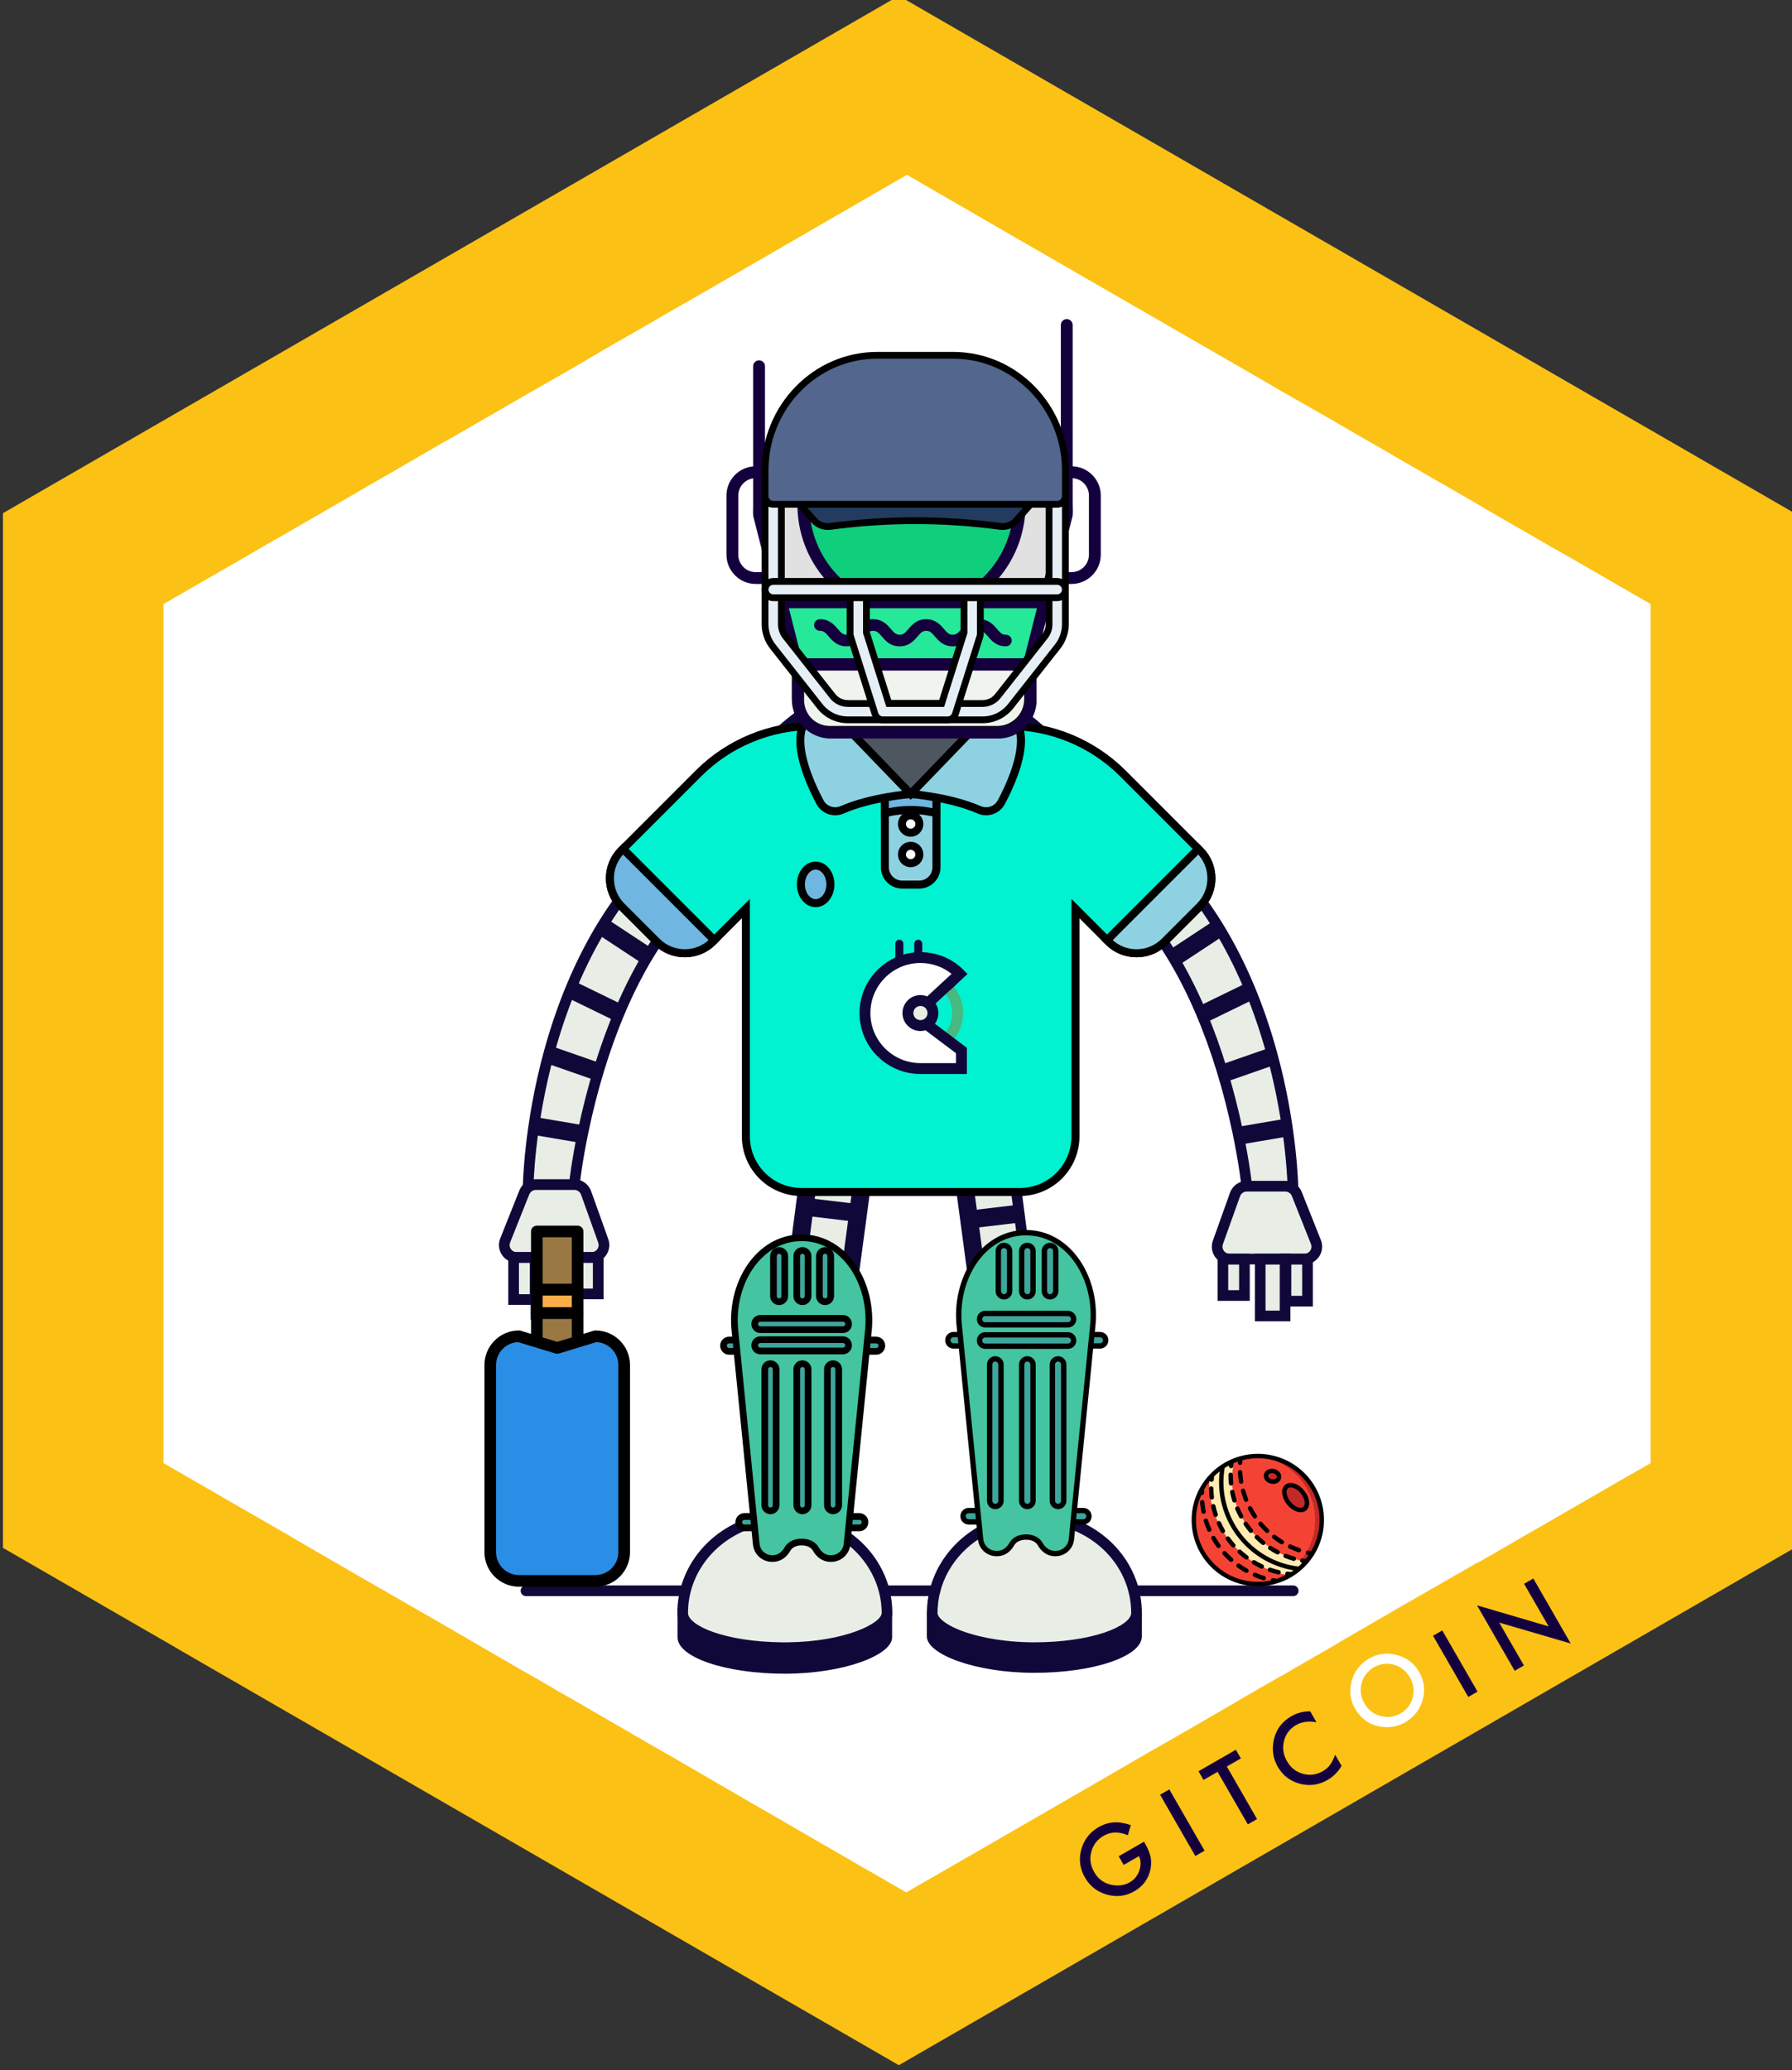 <svg enable-background="new 0 0 110.875 128.042" viewBox="0 0 110.875 128.042" xmlns="http://www.w3.org/2000/svg" xmlns:xlink="http://www.w3.org/1999/xlink"><rect x="0" y="0" width="110.875" height="128.042" fill="#333333" stroke="none"/><mask id="a" fill="#fff"><path d="m.075.128h512.08v167.178h-512.08z" fill="#fff" fill-rule="evenodd" height="100%" width="100%"/></mask><path d="m111.033 31.742v64l-55.42 32-44.35-25.6-.2-.12-10.88-6.28v-64l55.43-32z" fill="#fbc115"/><path d="m102.121 37.362v53.14l-.01.01-1.09.62-.33.19-.13.07-.88.51-3.14 1.81-.2.12-1.93 1.11-.16.09-1.48.86-.47.27-.14.08-.47.27-.24.13-.03.01-.1.04-.11.07-3.03 1.74-.82.47-1.05.6-.04.03-1.23.71-.45.26-.02.02h-.01l-1.54.89-.87.52-1.26.72-.05.03-.07.04-.08.05-.41.24-.03.01-.05.03-.05.02-.06.04v.01l-.78.45-.18.09-.02.02-.04.02-1.01.58-.14.08-.15.09-.05.03-.32.18-.24.14h-.01l-.07.04-.64.38-.2.12-.33.19-.25.14c0 .01-.01.01-.01.01l-.47.27-.42.24-.04.03-.57.33-2.33 1.34-.63.36-.06.03-3.5 2.03-.02.01-.01.01-.4.23-.35.2-.5.29-.14.08-1.25.72-.98.57-.39.22-.01.01-.43.25-.4.23-2.36 1.36-.36.21-.04.02-.18.1-.5.29-1.87 1.08-.56.32h-.01l-.32.19-.48.28-.14-.08-1.28-.74-.85-.49-.03-.01-.91-.53-.17-.1-.05-.03-.61-.35-.17-.1-3.36-1.94-.04-.03-2.07-1.19-4.75-2.76-.61-.35-.69-.39-.93-.54-.22-.12-.09-.06-.03-.02-2.23-1.29-1.22-.71-.37-.21-.39-.22-.23-.13-.26-.15-.24-.15-.09-.05-.35-.2-.08-.05-.08-.04-.04-.03-1.3-.74-.05-.03-.15-.08-.37-.22-1.71-.99-2.51-1.46-2.09-1.2-.82-.47-.09-.05-.5-.29-.01-.01-.21-.12h-.01l-1.04-.6c-.01-.01-.01-.01-.02-.01l-1.86-1.08-1.02-.59-1.33-.77-.72-.43-.04-.02-.02-.01-.29-.17s-.01 0-.02-.01l-.26-.15-.02-.01-3.3-1.9-3.41-1.97-.09-.05-.08-.04-.03-.02v-53.14l5.66-3.26.77-.46h.01l.25-.14.58-.33 1.75-1.01 2.27-1.31.82-.48.15-.09 2.07-1.19.98-.57 1.01-.59.42-.24.45-.26.25-.14h.01l.57-.33 3.23-1.86 1.58-.92.17-.09 1.66-.95.78-.45.38-.22.44-.26 1.1-.65.52-.3 2.28-1.3.69-.41 1.4-.8h.01l.05-.03 5.72-3.3.19-.11.27-.16 6.07-3.51 1.44-.83 1.06.62 6.49 3.75 2.6 1.5 3.95 2.28 1.34.77 6.64 3.83 1.04.61 2.3 1.31.87.5 1.52.88 1.37.79.8.46.09.06 1.81 1.04 3.78 2.18.04.03v.01l.26.14.26.16.4.23.92.53.54.31.02.01 1.92 1.11.78.44.44.25 1.94 1.12z" fill="#fff"/><g fill="#15003e"><path d="m69.217 114.817 1.565-.899.071.123c.165.285.275.559.336.814.05.241.049.495-.005.762-.124.598-.457 1.052-1 1.365-.53.305-1.094.375-1.692.21-.6-.167-1.054-.52-1.363-1.059-.316-.55-.393-1.126-.229-1.73s.52-1.066 1.072-1.385c.296-.17.607-.269.933-.296.314-.021.669.036 1.062.17l-.184.626c-.549-.235-1.047-.225-1.492.032-.402.231-.658.562-.77.996-.115.427-.055.846.181 1.255.242.423.593.683 1.053.781.43.09.809.04 1.142-.15.28-.161.477-.4.593-.719.113-.32.108-.619-.018-.902l-.946.544z"/><path d="m72.809 110.484h.659v4.372h-.659z" transform="matrix(.867 -.499 .499 .867 -46.48 51.553)"/><path d="m75.906 109.266 1.87 3.252-.57.328-1.871-3.25-.871.501-.31-.537 2.311-1.33.309.537z"/><path d="m81.064 105.852.389.677c-.49-.087-.912-.028-1.265.175-.389.225-.638.554-.743.985-.108.433-.046.851.186 1.253.228.398.557.656.981.775.426.118.832.066 1.224-.158.199-.116.353-.247.455-.394.06-.078.116-.168.168-.273.052-.104.102-.223.15-.355l.397.691c-.22.375-.512.665-.871.873-.541.311-1.111.387-1.711.231-.602-.162-1.057-.512-1.367-1.05-.277-.482-.363-1.005-.263-1.566.124-.69.501-1.213 1.124-1.571.34-.196.722-.294 1.146-.292"/></g><path d="m83.836 105.682c-.307-.533-.374-1.104-.204-1.71.17-.607.527-1.068 1.073-1.384.54-.31 1.114-.383 1.722-.22.611.164 1.071.516 1.383 1.057.312.544.386 1.119.214 1.723-.172.606-.534 1.068-1.087 1.386-.489.283-1.026.364-1.61.251-.645-.127-1.141-.495-1.49-1.103m.579-.325c.241.418.58.682 1.017.789.435.108.836.058 1.203-.153.397-.229.653-.559.769-.99.112-.436.056-.853-.176-1.251-.232-.404-.561-.665-.988-.782-.427-.121-.839-.067-1.234.161-.395.228-.647.556-.761.986-.115.429-.059.842.17 1.24" fill="#fff"/><path d="m89.791 100.707h.66v4.371h-.66z" fill="#15003e" transform="matrix(.866 -.499 .499 .866 -39.347 58.772)"/><path d="m93.717 103.345-2.329-4.047 4.428 1.301-1.516-2.634.57-.328 2.314 4.021-4.424-1.294 1.527 2.652z" fill="#15003e"/><path d="m96.992 34.396-.53-.3-.72-.42-.77-.45-.11-.06-.49-.28-.51-.29-.9-.52-7.25-4.18-1.71-.98-.72-.42-.45-.26-.49-.29-.05-.02-.42-.25-.41-.24-5.33-3.07-19.5-11.24-.53-.31-.47.27-17.11 9.88-5.02 2.9-1.3.75-.53.31-.1.05c-.01 0-.01 0-.01 0l-.25.15-.42.25-.3.17-.27.16-.18.1-1.5.87h-.01l-1.78 1.02-.01.01-.58.34-.76.43-.01.01-.03.02-3.25 1.87h-.01l-2.38 1.37-1 .58-2.98 1.72-4.23 2.44-1.54.89v53.12l.07.04 1.72 1 .75.43.15.08 4.32 2.5.69.39.53.31 1.88 1.09 1.59.92.46.26 1.3.75 3.38 1.95 5.38 3.1.69.4.07.04.15.08.11.07.18.1.04.02 1.91 1.11.88.5 1.33.78.89.51.18.1.31.18.19.11.48.28 3.57 2.05.09.05.44.26.62.36.72.42h.01l.53.3 1.51.87 3.17 1.84 4.48 2.58 1.03.6.23.13.02-.01.19-.11.14-.08.03-.02.31-.18 1.81-1.03.09-.05.69-.4.5-.29.24-.14 3.85-2.22 2.45-1.41.74-.43.66-.38.67-.39.44-.26 2.33-1.34.39-.22h.01l.23-.14.21-.12.63-.36.8-.46 1.26-.73.46-.27h.01l.46-.27.01-.01.25-.14.53-.31.37-.21.35-.21.55-.31.21-.13.32-.18.43-.24.02-.01.05-.03.13-.08.24-.13 3.78-2.18.38-.22 1.11-.65 2.97-1.71 1.56-.9 3.05-1.76 1.89-1.09 3.59-2.07h.01l.06-.04 2.65-1.53.9-.52 1.03-.59v-53.12zm3.3 55.03-.52.3-.32.18-.58.34-7.59 4.38-1.08.62-1.89 1.09-1.7.98-3.12 1.8-1.28.74-.72.41-2.93 1.69-.07.05-.16.09-.18.11-.57.32-.89.51-.22.13-.05.03-.81.47-.09.05-3.91 2.25-.08.05-.79.45-.08.05-.91.53-2.15 1.24-1.54.89-1.68.97-1.1.63-2.97 1.72-1.23.71-.06.04h-.02l-.75.44-.28.15-1.87 1.08-3.45-1.99-1.23-.71-.61-.35-1.81-1.05-.72-.41-.69-.4-5.26-3.03-.77-.45-.05-.03-1.79-1.03-2.06-1.18-.9-.52-.58-.34-.25-.15-.43-.25-.21-.12-1.75-1.01-.31-.18-.19-.11-1.5-.87-3.42-1.97-3.91-2.26-.3-.17-1.46-.84-.43-.25-2.99-1.72-4.91-2.84-.9-.51-.39-.23-.23-.13-.67-.39v-50.97l3.91-2.26 2.98-1.72.93-.54h.01l.06-.04 3.2-1.85h.01l1.36-.79h.01l1.79-1.03 1.25-.72.43-.25h.01l.76-.44.46-.27h.01l2.98-1.72c.01-.01.01-.01.02-.01l.78-.45.35-.2.2-.12.29-.17.17-.1.27-.15.04-.02 8.03-4.64 13.39-7.73.47-.27.53.31 16.83 9.71 6.98 4.03.05.03.32.18.11.06.44.26.35.2 1.23.71 1.94 1.12 7.02 4.04 1.41.81.55.32.04.03.77.44.19.11.54.31.53.31 4.36 2.51v50.97z" fill="#fff" opacity=".13"/><g transform="matrix(.827 0 0 .827 -89.454 10.468)"><path d="m157.053 52.152c.061-.05.308-.214.316-.295-.142.174-.161.193-.058.057.02-.03.04-.06.06-.09.038-.058.073-.118.105-.179.071-.163.144-.326.221-.486.316-.651.866-1.103 1.454-1.496.964-.644 2.051-1.104 3.148-1.474.015-.504.038-1.008.068-1.512.048-.814.752-1.578 1.609-1.513.824.063 1.565.737 1.513 1.609-.119 2.003-.122 4.01-.007 6.013.046.817-.819 1.573-1.609 1.513-.79-.06-1.315-.574-1.469-1.285-.013.004-.027.008-.04.012-.031.013-.065.027-.081.035-.059.029-.117.059-.174.092-.043.024-.084.051-.126.077-.206.171-.411.339-.608.521-.472.436-.936.87-1.48 1.218-1.023.656-2.185.216-2.938-.612-.545-.599-.559-1.668.096-2.207z" fill="#e8eee6"/><path d="m146.826 81.39h-.232v3.148h1.612v-3.148h.066v4.253h1.861v-4.253h1.179v2.727h1.612v-2.727h-.497c.641 0 1.089-.635.873-1.239l-1.285-3.591c-.133-.371-.484-.619-.879-.619 0 0 .165-1.615.673-4.038.281-1.345.668-2.938 1.191-4.643.434-1.417.962-2.91 1.601-4.401.613-1.432 1.329-2.862 2.163-4.219.851-1.385 1.824-2.695 2.937-3.855l-2.882-2.884c-1.343 1.398-2.487 2.918-3.463 4.493-.951 1.532-1.743 3.116-2.401 4.689-.697 1.664-1.245 3.315-1.677 4.881-1.556 5.644-1.594 10.18-1.594 10.18-.126.099-.226.231-.288.386l-1.431 3.592c-.242.609.206 1.27.862 1.27z" fill="#e8eee6"/><g fill="#11083a" transform="matrix(-1.337 0 0 1.337 166.091 44.542)"><path d="m1.164 7.497c-.063 0-.127-.004-.191-.012l.072-.592c.534.065 1.022-.317 1.087-.851l.5-4.115c.065-.534-.317-1.022-.851-1.087l.072-.592c.861.105 1.476.89 1.371 1.751l-.5 4.115c-.097.797-.777 1.383-1.56 1.383z"/><path d="m14.411 27.86h-4.191c-.322 0-.625-.157-.81-.421-.186-.264-.232-.602-.123-.905l.961-2.686c.142-.395.519-.661.939-.661h2.15c.224 0 .444.076.618.215.136.107.242.249.307.411l1.071 2.688c.122.306.084.652-.101.924-.185.272-.491.435-.82.435zm-3.225-4.076c-.169 0-.32.107-.377.265l-.961 2.686c-.044.123-.026.254.049.361s.193.168.323.168h4.191c.133 0 .252-.063.327-.173.075-.11.089-.244.04-.368l-1.07-2.687c-.026-.065-.069-.122-.123-.165-.071-.056-.159-.087-.248-.087z"/><path d="m13.627 31.042h-1.988v-3.778h1.988zm-1.392-.597h.795v-2.585h-.795z"/><path d="m14.882 30.215h-1.802v-2.951h1.802zm-1.206-.597h.609v-1.758h-.609z"/><path d="m11.353 29.9h-1.802v-2.636h1.802zm-1.206-.597h.609v-1.443h-.609z"/><path d="m10.889 23.516c-.001-.012-.127-1.216-.498-2.99-.246-1.176-.543-2.336-.884-3.447-.352-1.149-.751-2.247-1.187-3.262-.484-1.131-1.022-2.179-1.598-3.117-.661-1.076-1.387-2.03-2.158-2.833-.706-.737-1.465-1.364-2.257-1.864l.319-.504c.832.526 1.629 1.184 2.369 1.956.8.834 1.553 1.821 2.236 2.934.591.962 1.142 2.037 1.638 3.194.444 1.035.85 2.153 1.208 3.322.346 1.128.648 2.306.898 3.5.379 1.807.503 3.001.508 3.051z"/><path d="m13.471 23.639c-0-.034-.043-3.407-1.182-7.538-.347-1.262-.765-2.478-1.242-3.615-.518-1.236-1.115-2.402-1.774-3.465-.759-1.223-1.617-2.337-2.552-3.311-1.172-1.222-2.494-2.257-3.931-3.075l.295-.518c1.486.847 2.854 1.917 4.066 3.18.964 1.004 1.848 2.151 2.629 3.41.676 1.089 1.288 2.284 1.818 3.549.486 1.16.912 2.401 1.267 3.687 1.161 4.21 1.203 7.657 1.203 7.691z"/><path d="m4.481 6.223h3.05v1h-3.05z" transform="matrix(.707 -.707 .707 .707 -2.995 6.219)"/><path d="m6.835 9.374h3.054v1h-3.054z" transform="matrix(.835 -.55 .55 .835 -4.054 6.233)"/><path d="m8.526 12.719h3.034v1h-3.034z" transform="matrix(.899 -.438 .438 .899 -4.776 5.736)"/><path d="m9.777 16.197h2.949v1h-2.949z" transform="matrix(.944 -.329 .329 .944 -4.868 4.633)"/><path d="m10.701 19.932h2.734v1h-2.734z" transform="matrix(.986 -.168 .168 .986 -3.261 2.318)"/></g><path d="m195.528 52.273c-.061-.05-.308-.214-.316-.295.142.174.161.193.058.057-.02-.03-.04-.06-.06-.09-.038-.058-.073-.118-.105-.179-.071-.163-.144-.326-.221-.486-.316-.651-.866-1.103-1.454-1.496-.964-.644-2.051-1.104-3.148-1.474-.015-.504-.038-1.008-.068-1.512-.048-.814-.752-1.578-1.609-1.513-.824.063-1.565.737-1.513 1.609.119 2.003.122 4.01.007 6.013-.046.817.819 1.573 1.609 1.513.79-.06 1.315-.574 1.469-1.285.013.004.027.008.04.012.031.013.065.027.081.035.059.029.117.059.174.092.043.024.084.051.126.077.206.171.411.339.608.521.472.436.936.87 1.48 1.218 1.023.656 2.185.216 2.938-.612.545-.599.559-1.668-.096-2.207z" fill="#e8eee6"/><path d="m193.591 107.922v1.811c0 1.497-3.6 2.722-8.041 2.722-4.441 0-8.041-1.396-8.041-2.722v-1.894s.463 1.767 4.59 2.426c-2.486-.467-4.189-1.39-4.189-2.282 0-.572.072-1.127.207-1.66.637-2.511 2.688-4.51 5.323-5.218l-.491-3.643-.627-4.663-.65-4.826-.658-4.889-.642-4.768-.468-3.475h-7.371l-.468 3.475-.642 4.768-.658 4.889-.65 4.826-.627 4.663-.491 3.643c3.193.859 5.529 3.613 5.529 6.878 0 1.241-3.304 2.545-7.422 2.591 7.12-.052 7.804-2.668 7.804-2.668v1.894c0 1.326-3.593 2.722-8.025 2.722-4.432 0-8.025-1.224-8.025-2.722v-1.811s.715 2.53 7.788 2.585c-4.111-.043-7.406-1.192-7.406-2.591 0-3.357 2.47-6.175 5.801-6.946l1.763-13.591.624-4.812.622-4.796.467-3.595c-.843-.562-1.438-1.475-1.568-2.547l-2.097-17.415c-.906.073-1.715-.582-1.826-1.492l-.669-5.501c-.114-.932.549-1.78 1.48-1.896.024-.078.062-.15.112-.212.001-.001.001-.002.002-.003.06-.098 1.051-1.679 2.5-3.031.06-.057.121-.112.183-.167.847-.764 1.772-1.423 2.389-1.836.431-.288.712-.457.712-.457h13.171s.312.187.783.504c.484.326 1.134.79 1.787 1.33.241.199.481.409.714.625 1.449 1.352 2.44 2.933 2.5 3.031.001.001.001.003.002.003.104.13.157.298.136.478l-3.136 26.039c-.139 1.15-.814 2.119-1.758 2.665l.451 3.477.622 4.796.624 4.812 1.763 13.591c3.332.771 5.801 3.588 5.801 6.946 0 .713-.855 1.36-2.238 1.83 2.316-.765 2.635-1.891 2.635-1.891z" fill="#e8eee6"/><path d="m205.755 81.51h.232v3.148h-1.612v-3.148h-.066v4.253h-1.861v-4.253h-1.179v2.727h-1.612v-2.727h.497c-.641 0-1.089-.635-.873-1.239l1.285-3.591c.133-.371.484-.619.879-.619 0 0-.165-1.615-.673-4.038-.281-1.345-.668-2.938-1.191-4.643-.434-1.417-.962-2.91-1.601-4.401-.613-1.432-1.329-2.862-2.163-4.219-.851-1.385-1.824-2.695-2.937-3.855l2.882-2.884c1.343 1.398 2.487 2.918 3.463 4.493.951 1.532 1.743 3.116 2.401 4.689.697 1.664 1.245 3.315 1.677 4.881 1.556 5.644 1.594 10.18 1.594 10.18.126.099.226.231.289.386l1.431 3.592c.242.609-.206 1.27-.862 1.27z" fill="#e8eee6"/><g fill="#11083a"><path d="m159.241 106.721h-11.723c-.22 0-.399-.178-.399-.399 0-.22.178-.399.399-.399h11.723c.22 0 .399.178.399.399 0 .22-.179.399-.399.399z"/><path d="m204.918 106.721h-11.723c-.22 0-.399-.178-.399-.399 0-.22.179-.399.399-.399h11.723c.22 0 .399.178.399.399 0 .22-.178.399-.399.399z"/><path d="m178.117 106.721h-3.591c-.22 0-.399-.178-.399-.399 0-.22.178-.399.399-.399h3.591c.22 0 .399.178.399.399 0 .22-.179.399-.399.399z"/><path d="m182.143 75.241h-11.643c-.788 0-1.549-.23-2.203-.667-.968-.644-1.603-1.676-1.742-2.83l-3.136-26.039c-.018-.144-.005-.289.038-.43.034-.111.086-.214.154-.307l.004-.007.029-.035c.199-.247.495-.388.811-.388h23.736c.316 0 .612.141.811.388l.032.043c.156.213.224.474.191.738l-3.136 26.039c-.149 1.233-.879 2.34-1.954 2.962-.602.35-1.29.535-1.991.535zm-17.894-29.795c-.013.02-.023.04-.03.062-.01.032-.013.066-.009.1l3.136 26.04c.112.923.619 1.747 1.393 2.262.522.349 1.131.533 1.76.533h11.643c.56 0 1.11-.148 1.591-.427.859-.498 1.443-1.383 1.562-2.368l3.136-26.04c.009-.07-.013-.124-.037-.161l-.028-.025-.011-.021c-.034-.032-.088-.067-.168-.067h-23.736c-.079 0-.134.035-.167.066l-.009.018z"/><g transform="matrix(1.337 0 0 1.337 162.426 39.315)"><path d="m1.341 4.607-.2-.22h-.3l.05-.125-.018-.009.015-.026c.032-.052.799-1.283 1.92-2.328.047-.044.095-.088.143-.13.641-.578 1.343-1.079 1.818-1.397.325-.217.537-.344.546-.35l.306.512c-.002.001-.209.125-.52.334-.459.307-1.136.79-1.753 1.347-.047.041-.09.081-.133.121-1.018.95-1.727 2.058-1.812 2.194l-.018.037z"/><path d="m19.447 4.607-.042-.038-.019-.039c-.084-.133-.793-1.244-1.813-2.195-.164-.153-.339-.306-.52-.456-.498-.412-.989-.759-1.313-.977-.341-.229-.57-.367-.572-.368l.307-.512c.01.006.244.146.599.385.336.226.844.585 1.36 1.012.19.157.374.318.547.479 1.049.979 1.788 2.119 1.905 2.304l.061.065.001.12h-.3.001l-.01.009zm.194-.22h.006zm-.291 0h.289z"/></g><g transform="matrix(1.337 0 0 1.337 186.49 44.662)"><path d="m1.164 7.497c-.063 0-.127-.004-.191-.012l.072-.592c.534.065 1.022-.317 1.087-.851l.5-4.115c.065-.534-.317-1.022-.851-1.087l.072-.592c.861.105 1.476.89 1.371 1.751l-.5 4.115c-.097.797-.777 1.383-1.56 1.383z"/><path d="m14.411 27.86h-4.191c-.322 0-.625-.157-.81-.421-.186-.264-.232-.602-.123-.905l.961-2.686c.142-.395.519-.661.939-.661h2.15c.224 0 .444.076.618.215.136.107.242.249.307.411l1.071 2.688c.122.306.084.652-.101.924-.185.272-.491.435-.82.435zm-3.225-4.076c-.169 0-.32.107-.377.265l-.961 2.686c-.044.123-.026.254.049.361s.193.168.323.168h4.191c.133 0 .252-.063.327-.173.075-.11.089-.244.04-.368l-1.07-2.687c-.026-.065-.069-.122-.123-.165-.071-.056-.159-.087-.248-.087z"/><path d="m13.627 31.042h-1.988v-3.778h1.988zm-1.392-.597h.795v-2.585h-.795z"/><path d="m14.882 30.215h-1.802v-2.951h1.802zm-1.206-.597h.609v-1.758h-.609z"/><path d="m11.353 29.9h-1.802v-2.636h1.802zm-1.206-.597h.609v-1.443h-.609z"/><path d="m10.889 23.516c-.001-.012-.127-1.216-.498-2.99-.246-1.176-.543-2.336-.884-3.447-.352-1.149-.751-2.247-1.187-3.262-.484-1.131-1.022-2.179-1.598-3.117-.661-1.076-1.387-2.03-2.158-2.833-.706-.737-1.465-1.364-2.257-1.864l.319-.504c.832.526 1.629 1.184 2.369 1.956.8.834 1.553 1.821 2.236 2.934.591.962 1.142 2.037 1.638 3.194.444 1.035.85 2.153 1.208 3.322.346 1.128.648 2.306.898 3.5.379 1.807.503 3.001.508 3.051z"/><path d="m13.471 23.639c-0-.034-.043-3.407-1.182-7.538-.347-1.262-.765-2.478-1.242-3.615-.518-1.236-1.115-2.402-1.774-3.465-.759-1.223-1.617-2.337-2.552-3.311-1.172-1.222-2.494-2.257-3.931-3.075l.295-.518c1.486.847 2.854 1.917 4.066 3.18.964 1.004 1.848 2.151 2.629 3.41.676 1.089 1.288 2.284 1.818 3.549.486 1.16.912 2.401 1.267 3.687 1.161 4.21 1.203 7.657 1.203 7.691z"/><path d="m4.481 6.223h3.05v1h-3.05z" transform="matrix(.707 -.707 .707 .707 -2.995 6.219)"/><path d="m6.835 9.374h3.054v1h-3.054z" transform="matrix(.835 -.55 .55 .835 -4.054 6.233)"/><path d="m8.526 12.719h3.034v1h-3.034z" transform="matrix(.899 -.438 .438 .899 -4.776 5.736)"/><path d="m9.777 16.197h2.949v1h-2.949z" transform="matrix(.944 -.329 .329 .944 -4.868 4.633)"/><path d="m10.701 19.932h2.734v1h-2.734z" transform="matrix(.986 -.168 .168 .986 -3.261 2.318)"/></g><path d="m182.442 71.383h-11.794c-.872 0-1.594-.654-1.679-1.522l-1.705-17.382c-.036-.365.085-.73.331-1.001.246-.272.598-.427.964-.427h15.548c.361 0 .708.152.954.416.245.264.371.622.344.982l-1.281 17.373c-.065.876-.804 1.563-1.682 1.563zm-13.883-19.536c-.144 0-.277.059-.374.166-.097.107-.142.245-.128.388l1.705 17.382c.045.458.426.803.885.803h11.794c.464 0 .853-.362.887-.824l1.281-17.373c.01-.141-.037-.276-.133-.38-.096-.104-.228-.161-.369-.161z"/><g transform="matrix(1.337 0 0 1.337 158.415 74.074)"><path d="m6.335 27.601c-.061 0-.122 0-.182-.001-1.518-.016-2.945-.231-4.016-.605-1.188-.415-1.817-.979-1.817-1.631 0-2.607 1.879-4.863 4.57-5.486l.42-.097-.062.461c-.007.058.009.117.048.163.038.046.093.073.152.077l1.918.104c.11.005.209-.075.224-.185l.075-.558.328.088c1.229.33 2.336 1.04 3.117 1.997.811.993 1.24 2.181 1.24 3.436 0 .596-.645 1.159-1.817 1.585-1.112.404-2.543.635-4.03.651-.054.001-.111.001-.168.001zm0-.597c.054 0.0.107 0 .159-.001 3.263-.036 5.259-1.082 5.259-1.639 0-2.136-1.464-4.051-3.598-4.762-.105.352-.444.6-.821.579l-1.917-.104c-.224-.012-.435-.118-.579-.291-.06-.072-.107-.154-.139-.242-2.244.658-3.783 2.597-3.783 4.819 0 .353.543.762 1.417 1.068 1.012.354 2.371.557 3.828.572.059.001.116.001.174.001z"/><path d="m12.337 25.305v1.417c0 .992-2.687 2.036-6.003 2.036s-6.003-.916-6.003-2.036v-1.355s.535 1.893 5.826 1.934c.059.001.117.001.177.001.056 0 .111 0 .165-.001 5.326-.039 5.838-1.996 5.838-1.996z"/><path d="m-.468 9.924h19.822v1h-19.822z" transform="matrix(.133 -.991 .991 .133 -2.148 18.392)"/><path d="m-3.647 9.675h20.21v1h-20.21z" transform="matrix(.129 -.992 .992 .129 -4.462 15.271)"/><path d="m8.236 1.278h1v3.024h-1z" transform="matrix(.118 -.993 .993 .118 4.931 11.133)"/><path d="m7.76 4.869h1v3.006h-1z" transform="matrix(.112 -.994 .994 .112 1.002 13.866)"/><path d="m7.279 8.503h1v2.988h-1z" transform="matrix(.132 -.991 .991 .132 -3.158 16.387)"/><path d="m6.811 12.155h1v2.945h-1z" transform="matrix(.12 -.993 .993 .12 -7.093 19.256)"/><path d="m6.364 15.634h1v2.917h-1z" transform="matrix(.139 -.99 .99 .139 -11.016 21.517)"/></g><g transform="matrix(1.337 0 0 1.337 177.132 74.074)"><path d="m6.299 27.601c-.915 0-1.802-.08-2.639-.237-1.632-.306-3.376-.993-3.376-2 0-.443.055-.886.164-1.315.502-1.98 2.109-3.558 4.193-4.118l.328-.088.075.558c.015.11.112.19.224.185l1.917-.104c.06-.003.114-.03.153-.077.039-.046.056-.105.048-.164l-.062-.46.42.097c2.691.623 4.57 2.878 4.57 5.486 0 .663-.649 1.234-1.877 1.651-.017.006-.036.012-.057.019-1.1.365-2.551.567-4.082.567zm-1.821-6.999c-1.72.572-3.029 1.924-3.453 3.593-.097.381-.145.774-.145 1.168 0 .362.897 1.039 2.89 1.413.8.151 1.651.227 2.528.227 1.468 0 2.852-.191 3.898-.538.018-.006.032-.01.045-.015.911-.31 1.475-.726 1.475-1.088 0-2.222-1.539-4.161-3.783-4.819-.032.087-.078.169-.139.242-.144.173-.355.279-.579.291l-1.917.104c-.378.02-.716-.227-.821-.579z"/><path d="m3.096.463h1v19.822h-1z" transform="matrix(.991 -.133 .133 .991 -1.352 .572)"/><path d="m5.721 2.777 2.251 17.353-.592.077-2.6-20.043.592-.076z"/><path d="m2.441 2.697h3.024v1h-3.024z" transform="matrix(.993 -.118 .118 .993 -.351 .491)"/><path d="m2.913 6.275h3.006v1h-3.006z" transform="matrix(.994 -.112 .112 .994 -.732 .538)"/><path d="m3.411 9.895h2.988v1h-2.988z" transform="matrix(.991 -.132 .132 .991 -1.331 .74)"/><path d="m3.892 13.53h2.945v1h-2.945z" transform="matrix(.993 -.12 .12 .993 -1.64 .742)"/><path d="m4.362 16.991h2.917v1h-2.917z" transform="matrix(.99 -.139 .139 .99 -2.371 .977)"/><path d="m12.312 25.318v1.355c0 1.12-2.693 2.036-6.015 2.036-3.322 0-6.014-1.044-6.014-2.036v-1.417s.346 1.322 3.433 1.814c.707.113 1.558.182 2.582.182 1.825 0 3.103-.216 3.994-.503.017-.005.034-.011.051-.017 1.732-.573 1.97-1.415 1.97-1.415z"/></g></g><g stroke-width=".109" transform="matrix(1.176 0 0 -1.176 -8.922 257.282)"><path d="m133.718 143.812h2.593v2.222h-2.593z" fill="#997843"/><path d="m136.311 146.405h-2.593c-.204 0-.37-.166-.37-.37v-2.222c0-.204.166-.37.37-.37h2.593c.204 0 .37.166.37.37v2.222c0.0.204-.166.37-.37.37zm-2.222-.741h1.852v-1.481h-1.852z"/><path d="m133.718 147.516h2.593v3.704h-2.593z" fill="#997843"/><path d="m136.311 151.59h-2.593c-.204 0-.37-.166-.37-.37v-3.704c0-.204.166-.37.37-.37h2.593c.204 0 .37.166.37.37v3.704c0.0.205-.166.37-.37.37zm-2.222-.741h1.852v-2.963h-1.852z"/><path d="m137.447 144.553-2.433-.741-2.433.741c-1.009 0-1.826-.818-1.826-1.826v-11.903c0-1.009.818-1.826 1.826-1.826h4.866c1.009 0 1.826.818 1.826 1.826v11.903c0 1.009-.818 1.826-1.826 1.826z" fill="#2a8ee6"/><path d="m137.447 144.923c-.036 0-.073-.005-.108-.016l-2.325-.708-2.325.708c-.035.011-.071.016-.108.016-1.211 0-2.196-.985-2.196-2.197v-11.903c0-1.211.985-2.197 2.197-2.197h4.866c1.211 0 2.197.985 2.197 2.197v11.903c0 1.211-.985 2.197-2.197 2.197zm-2.433-1.482c.036 0 .073.005.108.016l2.377.724c.779-.028 1.404-.67 1.404-1.455v-11.903c0-.803-.653-1.456-1.456-1.456h-4.866c-.803 0-1.456.653-1.456 1.456v11.903c0 .785.625 1.427 1.404 1.455l2.377-.724c.035-.011.071-.016.108-.016z"/><path d="m133.718 146.034h2.593v1.481h-2.593z" fill="#fbad4a"/><path d="m136.311 147.886h-2.593c-.204 0-.37-.166-.37-.37v-1.481c0-.204.166-.37.37-.37h2.593c.204 0 .37.166.37.37v1.481c0.0.204-.166.37-.37.37zm-2.222-.741h1.852v-.741h-1.852z"/></g><g stroke="#000" stroke-width=".603" transform="matrix(.829 0 0 .829 50.114 -23.371)"><g stroke-width=".804" transform="matrix(.75 0 0 .75 33.831 38.384)"><g fill="#3ea69b" stroke-width="7.831" transform="matrix(.103 0 0 .103 135.322 114.242)"><path d="m178.341 126.285h-171.707c-3.664 0-6.634 2.971-6.634 6.634 0 3.665 2.97 6.634 6.634 6.634h171.707c3.664 0 6.634-2.97 6.634-6.634.001-3.663-2.97-6.634-6.634-6.634z"/><path d="m158.699 332.396h-134.244c-3.664 0-6.634 2.97-6.634 6.634 0 3.663 2.97 6.634 6.634 6.634h134.244c3.664 0 6.634-2.971 6.634-6.634 0-3.665-2.97-6.634-6.634-6.634z"/></g><path d="m144.724 114.948c-5.176 0-8.707 5.552-8.006 11.403l2.545 25.462c.098.979.922 1.724 1.905 1.724h.093c.749 0 1.376-.463 1.741-1.117.328-.588.971-.868 1.722-.868.75 0 1.394.28 1.722.868.365.654.992 1.117 1.741 1.117h.093c.984 0 1.808-.745 1.905-1.724l2.545-25.462c.7-5.851-2.831-11.403-8.006-11.403z" fill="#44c4a1" stroke-width=".804"/></g><g fill="#3ea69b" stroke-width=".603"><path d="m146.1 131.867h-7.452c-.282 0-.511.229-.511.511 0 .282.229.511.511.511h7.452c.282 0 .511-.229.511-.511 0-.282-.229-.511-.511-.511z"/><path d="m146.1 133.79h-7.452c-.282 0-.511.229-.511.511 0 .282.229.511.511.511h7.452c.282 0 .511-.229.511-.511 0-.282-.229-.511-.511-.511z"/><path d="m142.444 135.954c-.282 0-.511.229-.511.511v12.26c0 .282.229.511.511.511s.511-.229.511-.511v-12.26c0-.282-.229-.511-.511-.511z"/><path d="m142.444 125.742c-.282 0-.511.229-.511.511v3.606c0 .282.229.511.511.511s.511-.229.511-.511v-3.606c0-.282-.229-.511-.511-.511z"/><path d="m140.341 125.742c-.282 0-.511.229-.511.511v3.606c0 .282.229.511.511.511s.511-.229.511-.511v-3.606c0-.282-.229-.511-.511-.511z"/><path d="m144.487 125.742c-.282 0-.511.229-.511.511v3.606c0 .282.229.511.511.511s.511-.229.511-.511v-3.606c0-.282-.229-.511-.511-.511z"/><path d="m139.559 135.954c-.282 0-.511.229-.511.511v12.26c0 .282.229.511.511.511.282 0 .511-.229.511-.511v-12.26c0-.282-.229-.511-.511-.511z"/><path d="m145.209 135.954c-.282 0-.511.229-.511.511v12.26c0 .282.229.511.511.511s.511-.229.511-.511v-12.26c0-.282-.229-.511-.511-.511z"/></g></g><g stroke="#000" stroke-width=".4" transform="translate(28 -50)"><g stroke-width=".4"><path d="m162.467 137.162h-10.964c-.234 0-.424.19-.424.424 0 .234.19.424.424.424h10.964c.234 0 .424-.19.424-.424 0-.234-.19-.424-.424-.424z" fill="#3ea69b"/><path d="m161.213 150.323h-8.572c-.234 0-.424.19-.424.424 0 .234.19.424.424.424h8.572c.234 0 .424-.19.424-.424 0-.234-.19-.424-.424-.424z" fill="#3ea69b"/><path d="m156.927 129.537c-3.219 0-5.415 3.453-4.979 7.092l1.583 15.836c.061.609.573 1.073 1.185 1.073h.058c.466 0 .856-.288 1.083-.695.204-.366.604-.54 1.071-.54.467 0 .867.174 1.071.54.227.407.617.695 1.083.695h.058c.612 0 1.124-.464 1.185-1.072l1.583-15.836c.435-3.639-1.761-7.092-4.979-7.092z" fill="#44c4a1"/></g><g fill="#3ea69b" stroke-width="6.264" transform="matrix(.064 0 0 .064 138.013 129.098)"><path d="m344.599 101.309h-96.78c-3.664 0-6.634 2.971-6.634 6.634 0 3.665 2.97 6.634 6.634 6.634h96.78c3.664 0 6.634-2.97 6.634-6.634 0-3.663-2.97-6.634-6.634-6.634z"/><path d="m344.599 126.285h-96.78c-3.664 0-6.634 2.971-6.634 6.634 0 3.665 2.97 6.634 6.634 6.634h96.78c3.664 0 6.634-2.97 6.634-6.634 0-3.663-2.97-6.634-6.634-6.634z"/><path d="m297.119 154.382c-3.664 0-6.634 2.971-6.634 6.634v159.219c0 3.665 2.97 6.634 6.634 6.634s6.634-2.97 6.634-6.634v-159.219c.001-3.663-2.97-6.634-6.634-6.634z"/><path d="m297.119 21.762c-3.664 0-6.634 2.97-6.634 6.634v46.829c0 3.663 2.97 6.634 6.634 6.634s6.634-2.971 6.634-6.634v-46.829c.001-3.665-2.97-6.634-6.634-6.634z"/><path d="m269.802 21.762c-3.664 0-6.634 2.97-6.634 6.634v46.829c0 3.663 2.97 6.634 6.634 6.634s6.634-2.971 6.634-6.634v-46.829c.001-3.665-2.97-6.634-6.634-6.634z"/><path d="m323.656 21.762c-3.664 0-6.634 2.97-6.634 6.634v46.829c0 3.663 2.97 6.634 6.634 6.634s6.634-2.971 6.634-6.634v-46.829c0-3.665-2.97-6.634-6.634-6.634z"/><path d="m259.656 154.382c-3.664 0-6.634 2.971-6.634 6.634v159.219c0 3.665 2.97 6.634 6.634 6.634s6.634-2.97 6.634-6.634v-159.219c0-3.663-2.97-6.634-6.634-6.634z"/><path d="m333.022 154.382c-3.664 0-6.634 2.971-6.634 6.634v159.219c0 3.665 2.97 6.634 6.634 6.634s6.634-2.97 6.634-6.634v-159.219c0-3.663-2.97-6.634-6.634-6.634z"/></g></g><g stroke="#000" stroke-width=".6" transform="translate(216.253 14)"><path d="m-18.324 36.943-5.75-5.75c-2.274-2.274-5.359-3.552-8.575-3.552h-14.612c-3.216 0-6.301 1.278-8.575 3.552l-5.75 5.75c-1.159 1.158-1.159 3.037 0 4.195l2.635 2.635c1.158 1.158 3.036 1.158 4.195 0l2.472-2.472v17.029c0 2.301 1.865 4.166 4.166 4.166h16.328c2.301 0 4.166-1.865 4.166-4.166v-17.029l2.472 2.472c1.158 1.158 3.037 1.158 4.195 0l2.635-2.635c1.159-1.158 1.159-3.037 0-4.195zm0 0" fill="#00f2d0"/><path d="m-45.959 39.488c0-.776-.494-1.405-1.104-1.405s-1.104.629-1.104 1.405c0 .776.494 1.405 1.104 1.405s1.104-.629 1.104-1.405zm0 0" fill="#6fb6e1"/><path d="m-38.025 32.727h-3.86v5.484c0 .713.578 1.292 1.292 1.292h1.277c.713 0 1.292-.578 1.292-1.292zm0 0" fill="#8ed2e2"/><path d="m-41.885 34.146c.241-.047.471-.087.684-.121.826-.133 1.667-.133 2.493 0 .213.034.443.074.684.121v-1.419h-3.86zm0 0" fill="#6fb6e1"/><path d="m-39.303 34.973c0 .36-.291.652-.652.652-.36 0-.652-.292-.652-.652 0-.36.291-.652.652-.652.36 0 .652.292.652.652zm0 0" fill="#fff"/><path d="m-39.303 37.253c0 .36-.291.652-.652.652-.36 0-.652-.292-.652-.652 0-.36.291-.652.652-.652.36 0 .652.292.652.652zm0 0" fill="#fff"/><path d="m-39.955 32.727s2.948.231 5.118 1.182c.622.272 1.348.027 1.667-.572 1.212-2.281 3.276-7.251-1.726-7.251h-2.239zm0 0" fill="#8ed2e2"/><path d="m-39.955 32.727s-2.947.231-5.118 1.182c-.622.272-1.348.027-1.667-.572-1.212-2.281-3.276-7.251 1.726-7.251h2.239zm0 0" fill="#8ed2e2"/><path d="m-34.545 27.117-5.41 5.61-5.41-5.61c-.373-.386-.099-1.03.438-1.03h9.944c.537 0 .81.644.438 1.03zm0 0" fill="#4e5660"/><path d="m-54.645 43.661-6.83-6.83-.111.111c-1.159 1.158-1.159 3.037 0 4.195l2.635 2.635c1.158 1.158 3.036 1.158 4.195 0zm0 0" fill="#6fb6e1"/><path d="m-25.265 43.661 6.83-6.83.111.111c1.159 1.158 1.159 3.037 0 4.195l-2.635 2.635c-1.158 1.158-3.036 1.158-4.195 0zm0 0" fill="#8ed2e2"/></g></g><g fill="none" fill-rule="evenodd" transform="matrix(1.106 0 0 1.106 52.622 57.604)"><g fill-rule="nonzero"><path d="m1.149.677h-.691c-.123 0-.224-.1-.224-.224s.1-.224.224-.224h.691c.123 0 .224.1.224.224-0.0.123-.1.224-.224.224z" fill="#11083a" transform="translate(3 2)"/><path d="m5.374 2.069.734-.692c-.562-.562-1.338-.909-2.196-.909-1.715 0-3.105 1.39-3.105 3.105s1.39 3.105 3.105 3.105c.639 0 1.201.233 1.695-.098l.615.085-.018-.998-1.76-1.393.378-1.782z" fill="#fff" transform="translate(0 1)"/><path d="m1.624 4.231-.438-.424c.322-.333.5-.771.5-1.234 0-.483-.191-.935-.538-1.272l-.228-.222.245-.231.209.221.2-.205c.466.453.723 1.06.723 1.709 0 .622-.238 1.211-.671 1.658z" fill="#48b980" transform="translate(4 2)"/><path d="m.212 1.572c0-.387.314-.701.701-.701s.701.314.701.701c0 .387-.314.701-.701.701-.387 0-.701-.314-.701-.701z" fill="#e8eee6" transform="translate(3 3)"/></g><path d="m2.108.377-1.772 1.637" transform="translate(4 2)"/><path d="m1.517 1.149.688.518v1.315l-1.381-.067-.58-2.725z" fill="#fff" fill-rule="nonzero" transform="translate(4 5)"/><path d="m5.335 5.631-.614-.462c.124-.167.197-.373.197-.596 0-.197-.058-.381-.157-.536l.571-.527.244-.225.007.007.203-.191.526-.496.003-.003.231-.217-.222-.222c-.62-.62-1.437-.971-2.31-.996v-.473c0-.123-.1-.223-.223-.223s-.224.1-.224.223v.488c-.21.021-.414.063-.61.12v-.608c0-.123-.1-.223-.224-.223s-.223.1-.223.223v.774c-1.182.536-2.006 1.726-2.006 3.106 0 1.862 1.5 3.378 3.354 3.408v.002h2.652v-1.468l-.687-.517zm.565 1.742h-1.987c-.772 0-1.472-.314-1.979-.821-.507-.507-.821-1.207-.821-1.979 0-1.544 1.256-2.8 2.8-2.8.641 0 1.249.214 1.743.608l-1.365 1.261c-.117-.048-.245-.075-.378-.075-.554 0-1.006.451-1.006 1.006s.451 1.006 1.006 1.006c.099 0 .194-.015.284-.041l.144.108 1.56 1.174v.554zm-1.591-2.8c0 .219-.177.396-.396.396-.218 0-.396-.177-.396-.396s.178-.396.396-.396c.219 0 .396.177.396.396z" fill="#11083a" fill-rule="nonzero"/></g><g transform="matrix(.579 0 0 .579 104.256 42.807)"><ellipse cx="-82.61" cy="-18.317" fill="#e1e1e1" rx="15.802" ry="17.252" stroke="#979797" stroke-width=".051"/><path d="m-85.844 3.801c-.03.023-.06.046-.09.068.031.048.061.088.09.117.181.181.222-.359 0-.185z" fill="#54361f" stroke-width=".051"/><path d="m-96.529-9.666h25.85l2.19.84-1.648 5.928h-24.766z" fill="#25e899" stroke-width=".051"/><path d="m-73.525 4.227h-17.813c-1.939 0-3.51-1.553-3.51-3.47v-3.757h24.835v3.757c0 1.916-1.572 3.47-3.511 3.47" fill="#eff4ee" stroke="#000" stroke-width="1.2"/><path d="m24.98 24.863v61.684c0 30.89 25.309 56.024 56.411 56.024h349.443c31.11 0 56.41-25.134 56.41-56.024v-61.687h-462.264v.004zm405.854 142.443h-349.438c-44.843 0-81.321-36.228-81.321-80.759v-86.423h512.08v86.423c0 44.535-36.479 80.763-81.321 80.763z" fill="#15003e" mask="url(#a)" transform="matrix(.051 0 0 .051 -95.409 -3.559)"/><g stroke-width=".051"><path d="m-87.072-9.666c-3.89-1.705-6.607-5.584-6.607-10.097a10.965 10.965 0 0 1 2.522-7.012c2.025-2.45 14.768-2.574 16.791-.295 1.726 1.945 2.774 4.503 2.774 7.306 0 4.512-2.716 8.391-6.606 10.097" fill="#0fce7c"/><path d="m-87.71-9.004a.631.631 0 0 1 -.277-.064c-4.233-2.063-6.862-6.272-6.862-10.984 0-2.34.663-4.613 1.917-6.575a.633.633 0 0 1 .398-.278.632.632 0 0 1 .478.086.635.635 0 0 1 .277.398c.036.164.005.336-.085.478-1.123 1.757-1.717 3.794-1.717 5.89 0 4.223 2.356 7.994 6.149 9.843a.634.634 0 0 1 .322.363.635.635 0 0 1 -.029.485.633.633 0 0 1 -.57.357m10.218-.059a.634.634 0 0 1 -.617-.489.635.635 0 0 1 .333-.714c3.723-1.868 6.036-5.618 6.036-9.786 0-2.345-.73-4.581-2.111-6.465-.207-.283-.146-.68.136-.888.282-.207.679-.147.886.136 1.541 2.104 2.356 4.599 2.356 7.217 0 4.652-2.581 8.837-6.736 10.922a.634.634 0 0 1 -.283.067" fill="#15003e"/><path d="m-94.401-3.603h23.786l3.915-15.395c-.042-8.672-7.117-15.714-15.807-15.714-8.69 0-15.765 7.042-15.807 15.714zm24.77 1.265h-25.755l-4.196-16.503v-.079c0-9.405 7.659-17.057 17.074-17.057 9.414 0 17.074 7.652 17.074 17.057v.079l-.02.077z" fill="#15003e"/><path d="m-98.949-18.572c-.35 0-.633-.283-.633-.631v-15.604c0-.349.283-.631.633-.631.35 0 .633.283.633.631v15.604c0 .349-.283.631-.633.631m32.881 0c-.35 0-.633-.283-.633-.631v-20.009c0-.349.283-.631.633-.631.35 0 .633.283.633.631v20.009c0 .349-.283.631-.633.631" fill="#15003e"/><path d="m-97.609-11.549h-1.696c-1.725 0-3.127-1.401-3.127-3.122v-6.325c0-1.722 1.403-3.122 3.127-3.122h.719c.349 0 .633.283.633.632 0 .349-.283.632-.633.632h-.719c-1.027 0-1.862.834-1.862 1.859v6.325c0 1.025.835 1.859 1.862 1.859h1.695c.349 0 .633.283.633.632 0 .349-.283.632-.633.632m32.05 0h-1.696c-.349 0-.633-.283-.633-.632 0-.349.283-.632.633-.632h1.696c1.027 0 1.862-.834 1.862-1.859v-6.325c0-1.025-.835-1.859-1.862-1.859h-.719c-.349 0-.633-.283-.633-.632 0-.349.283-.632.633-.632h.719c1.724 0 3.127 1.401 3.127 3.122v6.325c0 1.722-1.403 3.122-3.127 3.122" fill="#15003e"/><path d="m-99.329-21.35a.636.636 0 0 1 .13-.69c4.532-4.655 10.559-7.219 16.97-7.219 6.038 0 11.808 2.311 16.247 6.507.247.242.255.638.018.89-.237.252-.631.267-.887.034-4.203-3.973-9.665-6.161-15.379-6.161-6.068 0-11.773 2.428-16.065 6.836-.079.082-.23.145-.453.191a.633.633 0 0 1 -.583-.388zm2.834 12.396c-.35 0-.633-.284-.633-.635 0-.351.283-.635.633-.635h28.034c.35 0 .633.284.633.635 0 .351-.283.635-.633.635z" fill="#15003e"/><path d="m-76.784-23.462c0 1.599-1.276 2.896-2.85 2.896-1.574 0-2.85-1.297-2.85-2.896 0-1.599 1.276-2.896 2.85-2.896 1.574 0 2.85 1.297 2.85 2.896m2.036 4.33c0 .647-.516 1.171-1.152 1.171-.636 0-1.152-.524-1.152-1.171 0-.647.516-1.171 1.152-1.171.636 0 1.152.524 1.152 1.171" fill="#fff"/><path d="m-72.581-4.883c-1.004 0-1.524-.607-1.903-1.05-.351-.41-.537-.607-.933-.607-.396 0-.583.197-.933.607-.379.443-.898 1.05-1.902 1.05-1.003 0-1.523-.607-1.902-1.05-.351-.41-.537-.607-.933-.607-.397 0-.583.197-.934.607-.379.443-.899 1.05-1.903 1.05-1.004 0-1.523-.607-1.902-1.05-.351-.41-.537-.607-.933-.607-.397 0-.584.197-.935.607-.379.443-.899 1.05-1.903 1.05-1.004 0-1.524-.607-1.903-1.05-.351-.41-.538-.607-.935-.607-.349 0-.633-.278-.633-.622 0-.343.283-.622.633-.622 1.004 0 1.524.607 1.903 1.05.351.41.538.607.935.607.397 0 .584-.197.935-.607.38-.443.899-1.05 1.903-1.05 1.003 0 1.523.607 1.902 1.05.351.41.537.607.933.607.397 0 .583-.197.934-.607.379-.443.898-1.05 1.902-1.05 1.004 0 1.523.607 1.902 1.05.351.41.537.607.933.607.396 0 .583-.197.933-.607.379-.443.898-1.05 1.902-1.05 1.003 0 1.523.607 1.902 1.05.351.41.537.607.933.607.349 0 .633.278.633.622 0 .343-.283.622-.633.622" fill="#15003e"/></g></g><g stroke="#000" stroke-width="2" transform="matrix(.21 0 0 .21 69.1 28.4)"><path d="m-94.653 11.862 5.438 6.167c1.193 1.353 2.983 2.022 4.772 1.781 16.699-2.239 33.396-2.239 50.094 0 1.789.241 3.579-.428 4.772-1.781l5.438-6.167zm0 0" fill="#233b5e"/><g fill="#e6eff5"><path d="m-39.569 76.784h-39.655c-3.253 0-6.273-1.466-8.288-4.02l-13.863-17.594c-1.461-1.852-2.264-4.171-2.264-6.53v-42.867c0-1.327 1.076-2.403 2.404-2.403h83.675c1.327 0 2.403 1.076 2.403 2.403v42.867c0 2.359-.804 4.678-2.264 6.53l-13.863 17.594c-2.015 2.555-5.035 4.02-8.288 4.02zm-59.261-68.607v40.463c0 1.284.438 2.546 1.232 3.554l13.863 17.594c1.097 1.39 2.741 2.188 4.511 2.188h39.655c1.77 0 3.415-.798 4.511-2.188l13.863-17.594c.794-1.008 1.232-2.27 1.232-3.554v-40.463zm0 0"/><path d="m-49.859 76.784h-19.075c-1.049 0-1.976-.68-2.292-1.679l-7.244-22.916c-.074-.234-.111-.479-.111-.725v-13.045c0-1.327 1.076-2.403 2.403-2.403 1.327 0 2.404 1.076 2.404 2.403v12.675l6.6 20.883h15.553l6.601-20.883v-12.675c0-1.327 1.076-2.403 2.403-2.403 1.329 0 2.404 1.076 2.404 2.403v13.045c0 .245-.038.49-.112.724l-7.244 22.916c-.315 1-1.242 1.68-2.291 1.68zm0 0"/><path d="m-17.56 40.823h-83.671c-1.329 0-2.404-1.077-2.404-2.404 0-1.327 1.077-2.403 2.404-2.403h83.671c1.327 0 2.404 1.076 2.404 2.403 0 1.327-1.077 2.404-2.404 2.404zm0 0"/></g><path d="m-48.215-30.587h-22.362c-18.23 0-33.059 15.218-33.059 33.925v7.562c0 1.327 1.076 2.403 2.403 2.403h83.675c1.327 0 2.404-1.076 2.404-2.403v-7.562c0-18.707-14.831-33.925-33.061-33.925zm0 0" fill="#52668e"/></g><g transform="matrix(.016 0 0 .016 73.727 89.925)"><path d="m503.379 256c.094 42.848-11.027 84.977-32.254 122.199-2.902 5.117-5.973 10.152-9.301 15.102-3.59 5.488-7.465 10.789-11.605 15.871-3.754 4.867-7.852 9.645-12.031 14.254-5.035 5.461-10.328 10.664-15.789 15.699-5.035 4.609-10.324 9.047-15.785 13.141-3.926 3.16-8.023 6.059-12.117 8.875-6.402 4.266-12.887 8.277-19.629 12.031h-.168c-11.375 6.207-23.215 11.512-35.414 15.875-9 3.277-18.207 5.957-27.562 8.02-9.859 2.34-19.867 3.992-29.953 4.949-.617.129-1.246.215-1.875.258-7.938.766-15.875 1.191-23.98 1.191-4.438 0-8.789-.082-13.141-.34-131.395-6.961-234.355-115.547-234.324-247.125 0-24.965 3.738-49.785 11.09-73.645 3.293-10.398 7.258-20.574 11.863-30.461 3.977-8.57 8.422-16.918 13.312-25.004l.172-.258c7.156-11.676 15.293-22.723 24.316-33.023 4.961-5.824 10.262-11.352 15.875-16.555l.168-.168c7.824-7.621 16.211-14.637 25.09-20.992 5.461-4.012 11.094-7.766 16.809-11.352 5.977-3.582 12.117-6.91 18.348-9.984 5.523-2.879 11.191-5.473 16.98-7.766h.086c5.719-2.387 11.52-4.52 17.496-6.398 5.543-1.793 11.262-3.414 16.98-4.777 15.008-3.648 30.316-5.902 45.738-6.742h.254c4.27-.258 8.535-.34 12.887-.34 136.672 0 247.465 110.793 247.465 247.465zm0 0" fill="#c52828"/><path d="m477.781 256c.09 42.848-11.031 84.977-32.258 122.199-2.898 5.117-5.973 10.152-9.301 15.102-3.59 5.488-7.461 10.789-11.605 15.871-.512.598-.938 1.281-1.535 1.879-3.242 4.18-6.828 8.363-10.496 12.375-5.035 5.461-10.324 10.664-15.785 15.699-5.035 4.609-10.328 9.047-15.789 13.141-3.926 3.16-8.02 6.059-12.117 8.875l-4.352 2.816c-4.949 3.242-10.07 6.316-15.273 9.215h-.172c-11.375 6.207-23.215 11.512-35.414 15.875-9 3.277-18.207 5.957-27.562 8.02-9.855 2.34-19.863 3.992-29.949 4.949-.621.129-1.25.215-1.879.258-3.84.34-7.68.68-11.52.852-131.395-6.961-234.355-115.547-234.324-247.125 0-24.965 3.738-49.785 11.09-73.645 3.293-10.398 7.258-20.574 11.863-30.461 3.977-8.57 8.422-16.918 13.312-25.004l.172-.258c6.953-11.398 14.863-22.188 23.637-32.254.254-.258.426-.512.68-.77 4.961-5.824 10.262-11.352 15.875-16.555l.168-.168c7.824-7.621 16.211-14.637 25.09-20.992 5.461-4.012 11.094-7.766 16.809-11.352 5.977-3.582 12.117-6.91 18.348-9.984 5.352-2.797 10.848-5.301 16.469-7.508l.512-.258h.086c5.719-2.387 11.52-4.52 17.496-6.398 5.543-1.793 11.262-3.414 16.98-4.777 15.008-3.648 30.316-5.902 45.738-6.742h.254c131.574 6.719 234.797 115.379 234.754 247.125zm0 0" fill="#f44335"/><path d="m428.977 147.824c-19.223-23.852-46.703-33.598-61.383-21.77-14.68 11.828-10.992 40.754 8.227 64.605 19.223 23.852 46.707 33.598 61.383 21.77 14.68-11.832 10.996-40.754-8.227-64.605zm0 0" fill="#c52828"/><path d="m316.992 66.871c-13.848-2.867-26.93 3.785-29.223 14.863-2.293 11.074 7.07 22.379 20.914 25.246 13.848 2.867 26.93-3.789 29.223-14.863 2.293-11.078-7.07-22.379-20.914-25.246zm0 0" fill="#c52828"/><path d="m435.113 415.777c-3.352 4.266-7.055 8.465-10.855 12.527-5.203 5.52-10.672 10.797-16.312 15.891-5.207 4.668-10.676 9.156-16.324 13.301-4.062 3.203-8.297 6.137-12.527 8.988l-4.508 2.848c-174.062-29.711-306.406-178.344-306.406-357.367 0-5.613.086-11.23.352-16.758.266-.258.441-.52.707-.777 5.137-5.91 10.613-11.512 16.41-16.777l.18-.168c8.098-7.723 16.77-14.828 25.934-21.25 5.648-4.062 11.477-7.867 17.383-11.492 6.176-3.629 12.523-7 18.969-10.105 5.551-2.836 11.246-5.375 17.066-7.602-5.832 23.539-8.777 47.699-8.773 71.953 0 155.512 119.457 285.516 278.707 316.789zm0 0" fill="#ffecb3"/><path d="m255.914 0c-23.309.004-46.508 3.207-68.949 9.516-.379.078-.754.184-1.117.316-24.777 7.066-48.34 17.848-69.879 31.98-.426.223-.828.48-1.203.777-14.645 9.703-28.25 20.879-40.613 33.355-.531.434-1.008.934-1.414 1.484-15.184 15.582-28.332 33.023-39.133 51.91-.258.375-.484.766-.676 1.176-51.629 91.684-41.879 205.625 24.578 287.199 66.457 81.578 176.07 114.16 276.297 82.133.266-.086.523-.16.77-.262 19.594-6.344 38.344-15.035 55.844-25.891 1.031-.414 1.977-1.02 2.781-1.785 9.645-6.148 18.871-12.934 27.613-20.309.461-.316.883-.684 1.262-1.094 10.195-8.723 19.699-18.227 28.418-28.422.398-.379.762-.797 1.074-1.246 8-9.465 15.305-19.496 21.855-30.012.414-.508.77-1.059 1.055-1.648 48.215-79.008 50.004-177.891 4.68-258.59-45.32-80.699-130.688-130.637-223.242-130.59zm-238.934 256c-.02-33.395 7.008-66.418 20.617-96.914.664.242 1.359.395 2.066.453h.16c4.652 0 8.445-3.723 8.535-8.371.082-4.848.34-9.668.672-14.508 6.363-11.004 13.594-21.484 21.625-31.34 1.449 1.715 3.516 2.789 5.75 2.992h.77c4.418-.004 8.102-3.379 8.488-7.781.402-4.574.965-9.098 1.555-13.652 6.77-6.723 13.93-13.035 21.445-18.91-22.266 183.418 103.707 351.895 285.934 382.41-3.156 2.277-6.375 4.461-9.652 6.555-4.52-.383-9.051-.801-13.523-1.371-3.414-.438-6.758 1.227-8.473 4.211-1.719 2.984-1.473 6.707.621 9.441-10.703 5.422-21.797 10.031-33.195 13.789-4.828-.691-9.633-1.441-14.387-2.328-2.227-.418-4.527.066-6.395 1.348-1.867 1.281-3.148 3.25-3.562 5.477-.094.707-.094 1.422 0 2.125-70.566 15.156-144.199-2.402-200.328-47.77-56.133-45.367-88.742-113.684-88.723-185.855zm445.441 119.961c-3.492-.664-6.988-1.297-10.438-2.062-3-.742-6.168.199-8.277 2.457-2.113 2.258-2.836 5.484-1.895 8.426.945 2.945 3.406 5.148 6.434 5.766 1.441.324 2.93.562 4.379.852-3.59 5.195-7.375 10.242-11.359 15.148-3.906-.566-7.832-1.109-11.699-1.812-3-.531-6.062.578-8.023 2.91-1.965 2.336-2.535 5.539-1.496 8.406 1.039 2.867 3.531 4.961 6.535 5.496l1.219.188c-4.711 4.883-9.621 9.559-14.738 14.039-89.371-10.617-170.48-57.43-224.387-129.504-53.902-72.074-75.887-163.105-60.812-251.836 5.324-3.414 10.785-6.605 16.383-9.582-.051.477-.137.945-.18 1.426-.238 2.258.434 4.516 1.867 6.277 1.43 1.762 3.504 2.879 5.762 3.109h.855c4.379-.004 8.043-3.324 8.48-7.68.402-4.012.965-7.973 1.512-11.949 5.496-2.336 11.094-4.418 16.801-6.348-.102 1.535-.281 3.055-.359 4.59-.246 4.707 3.367 8.723 8.074 8.969h.453c4.543.008 8.297-3.551 8.531-8.09.188-3.602.531-7.168.855-10.742 93.258-23.859 191.719 10.609 249.734 87.422 58.02 76.812 64.242 180.949 15.789 264.125zm0 0"/><path d="m257.887 315.785c-3.391-3.129-8.652-3-11.883.293-3.23 3.293-3.258 8.555-.066 11.883 8.133 7.996 16.777 15.684 25.695 22.852 3.672 2.965 9.055 2.391 12.02-1.281 2.965-3.676 2.391-9.055-1.285-12.02-8.531-6.82-16.742-14.098-24.48-21.727zm0 0"/><path d="m216.031 265.652c-2.648-3.902-7.953-4.918-11.855-2.27-3.898 2.645-4.914 7.953-2.27 11.852 6.402 9.43 13.371 18.672 20.703 27.453 1.922 2.434 5.016 3.629 8.078 3.125 3.062-.5 5.609-2.629 6.652-5.551 1.043-2.922.418-6.18-1.633-8.508-6.973-8.352-13.594-17.133-19.676-26.102zm0 0"/><path d="m153.309 122.879c2.254-.215 4.332-1.316 5.773-3.066 1.438-1.746 2.125-3.996 1.906-6.25-1.039-10.684-1.562-21.574-1.57-32.676-.004-2.246-.91-4.398-2.516-5.977-1.602-1.574-3.77-2.441-6.016-2.41-4.742.07-8.543 3.938-8.535 8.676 0 11.352.555 22.812 1.656 34.043.438 4.355 4.102 7.676 8.48 7.68.258-.019.539-.019.82-.019zm0 0"/><path d="m184.891 208.289c-1.18-2.812-3.766-4.781-6.793-5.168-3.023-.387-6.023.871-7.871 3.301-1.848 2.426-2.258 5.652-1.078 8.465 4.41 10.512 9.387 20.941 14.871 30.992 1.457 2.68 4.23 4.379 7.277 4.461 3.047.082 5.906-1.473 7.5-4.07s1.68-5.852.227-8.531c-5.199-9.574-9.918-19.402-14.133-29.449zm0 0"/><path d="m173.766 177.562c-3.195-10.426-5.859-21.004-7.988-31.695-.598-2.988-2.742-5.434-5.633-6.414-2.887-.98-6.078-.344-8.371 1.668-2.289 2.012-3.336 5.094-2.738 8.086 2.242 11.25 5.047 22.383 8.402 33.355 1.102 3.586 4.41 6.031 8.16 6.031.848-.004 1.688-.129 2.5-.375 2.164-.66 3.977-2.156 5.043-4.152 1.062-2 1.285-4.34.625-6.504zm0 0"/><path d="m336.98 373.195c-9.59-4.992-19.09-10.527-28.16-16.5-3.953-2.594-9.258-1.492-11.848 2.461-2.594 3.949-1.492 9.254 2.461 11.848 9.582 6.246 19.574 12.09 29.703 17.34 4.172 2.074 9.234.426 11.379-3.711 2.145-4.133.578-9.223-3.52-11.438zm0 0"/><path d="m397.711 397.348c-10.426-2.98-20.844-6.531-30.949-10.547-2.836-1.156-6.078-.703-8.488 1.191-2.41 1.891-3.621 4.93-3.172 7.961s2.492 5.59 5.348 6.699c10.664 4.242 21.535 7.941 32.57 11.094.762.223 1.551.336 2.348.332 4.262.012 7.875-3.125 8.465-7.348.594-4.219-2.02-8.23-6.121-9.395zm0 0"/><path d="m281.344 472.176c-11.305-3.441-22.414-7.488-33.281-12.125-4.32-1.805-9.293.211-11.133 4.52-1.84 4.309.133 9.293 4.426 11.172 11.438 4.898 23.129 9.168 35.031 12.801.805.242 1.641.363 2.48.367 4.23 0 7.82-3.102 8.441-7.285.621-4.184-1.918-8.188-5.965-9.414zm0 0"/><path d="m75.801 289.348c-4.75-10.84-8.906-21.93-12.449-33.219-.914-2.91-3.312-5.113-6.289-5.773-2.98-.664-6.082.312-8.145 2.559-2.066 2.246-2.773 5.426-1.855 8.332 3.734 11.891 8.109 23.57 13.105 34.988 1.156 2.887 3.793 4.918 6.883 5.297 3.086.379 6.137-.953 7.957-3.477 1.82-2.52 2.125-5.836.793-8.648zm0 0"/><path d="m54.578 221.754c-2.297-11.602-3.965-23.32-5-35.105-.215-3.078-2.074-5.801-4.863-7.121-2.789-1.316-6.074-1.031-8.59.758-2.516 1.785-3.871 4.789-3.547 7.859 1.086 12.391 2.84 24.719 5.258 36.922.586 2.996 2.73 5.449 5.617 6.434 2.891.988 6.086.355 8.379-1.656 2.297-2.012 3.344-5.094 2.746-8.09zm0 0"/><path d="m216.285 444.391c-10.305-5.805-20.293-12.148-29.926-19.012-2.48-1.773-5.719-2.086-8.496-.82-2.773 1.262-4.664 3.91-4.957 6.945-.293 3.035 1.055 5.996 3.535 7.766 10.129 7.219 20.633 13.895 31.473 19.996 4.105 2.309 9.312.855 11.621-3.254 2.312-4.105.855-9.309-3.25-11.621zm0 0"/><path d="m133.445 378.301c-3.199-3.34-8.473-3.523-11.895-.418-3.426 3.102-3.754 8.371-.746 11.879 8.348 9.211 17.176 17.973 26.453 26.246 3.523 3.137 8.918 2.82 12.051-.699 3.133-3.52 2.82-8.914-.699-12.047-8.828-7.867-17.227-16.199-25.164-24.961zm0 0"/><path d="m91.777 321.016c-2.359-4.086-7.582-5.488-11.668-3.133s-5.488 7.578-3.129 11.668c6.195 10.789 12.969 21.234 20.289 31.297 1.609 2.215 4.18 3.52 6.914 3.516 3.207-.004 6.145-1.805 7.598-4.668 1.453-2.859 1.18-6.297-.711-8.891-6.961-9.578-13.402-19.52-19.293-29.789zm0 0"/><path d="m146.832 322.184c-2.84-3.586-8-4.293-11.703-1.605-3.699 2.688-4.625 7.812-2.094 11.625 6.906 9.523 14.289 18.691 22.125 27.469 3.141 3.516 8.535 3.82 12.051.684 3.516-3.141 3.82-8.535.684-12.051-7.457-8.348-14.484-17.066-21.062-26.121zm0 0"/><path d="m125.449 305.723c1.957-1.137 3.383-3.004 3.965-5.191.578-2.188.27-4.516-.867-6.473-5.617-9.688-10.727-19.656-15.32-29.867-2.008-4.168-6.973-5.977-11.191-4.078-4.219 1.902-6.156 6.816-4.363 11.086 4.828 10.734 10.211 21.211 16.121 31.395 2.363 4.07 7.582 5.457 11.656 3.098zm0 0"/><path d="m81.961 194.141c-4.602 1.016-7.508 5.57-6.492 10.172 2.547 11.5 5.68 22.863 9.387 34.039 1.156 3.492 4.422 5.848 8.098 5.848.914 0 1.82-.145 2.688-.438 2.148-.711 3.93-2.246 4.945-4.27 1.016-2.023 1.188-4.367.473-6.516-3.523-10.621-6.5-21.414-8.918-32.34-.484-2.211-1.832-4.141-3.742-5.359-1.91-1.215-4.227-1.625-6.438-1.137zm0 0"/><path d="m78.098 177.074c.328.004.66-.016.988-.059 2.25-.258 4.301-1.402 5.711-3.176 1.406-1.77 2.051-4.031 1.789-6.277-1.293-11.113-2.027-22.285-2.191-33.469-.121-4.691-3.961-8.426-8.652-8.414-2.266.031-4.422.961-6 2.582-1.578 1.625-2.445 3.809-2.414 6.07.164 11.762.922 23.508 2.27 35.191.5 4.312 4.156 7.562 8.5 7.551zm0 0"/><path d="m191.461 372.164c-2.25-2.059-5.426-2.758-8.332-1.84-2.906.922-5.105 3.32-5.762 6.297-.656 2.98.324 6.082 2.574 8.137 8.684 7.938 17.77 15.43 27.215 22.445 1.461 1.105 3.242 1.703 5.074 1.707 3.676 0 6.934-2.352 8.098-5.836 1.16-3.484-.039-7.32-2.977-9.523-8.984-6.691-17.625-13.828-25.891-21.387zm0 0"/><path d="m267.672 443.238c2.773 1.32 6.039 1.055 8.559-.703 2.516-1.758 3.898-4.73 3.613-7.789-.285-3.055-2.188-5.723-4.984-6.988-10.141-4.707-20.027-9.934-29.629-15.656-4.051-2.414-9.289-1.086-11.703 2.965-2.414 4.051-1.086 9.289 2.965 11.703 10.109 6.012 20.516 11.512 31.18 16.469zm0 0"/><path d="m336.211 466.434c4.336-.004 7.98-3.258 8.477-7.562.492-4.309-2.324-8.301-6.547-9.285-10.883-2.539-21.629-5.633-32.195-9.266-2.898-1.066-6.148-.48-8.492 1.527-2.344 2.008-3.422 5.129-2.816 8.156.605 3.027 2.797 5.492 5.734 6.445 11.121 3.832 22.434 7.094 33.887 9.77.641.145 1.297.219 1.953.215zm0 0"/><path d="m190.934 145.16c3.309 12.004 7.266 23.82 11.859 35.398 1.289 3.254 4.438 5.391 7.938 5.391 2.828 0 5.469-1.402 7.059-3.742 1.586-2.34 1.91-5.312.867-7.938-4.359-11.004-8.121-22.23-11.27-33.641-1.305-4.477-5.965-7.078-10.461-5.84s-7.164 5.855-5.992 10.371zm0 0"/><path d="m191.395 115.867c2.504.004 4.887-1.094 6.512-3 1.625-1.91 2.332-4.434 1.926-6.91-1.887-11.672-3.148-23.441-3.777-35.25-.25-4.711-4.273-8.332-8.988-8.082-4.711.25-8.328 4.273-8.082 8.988.66 12.422 1.984 24.801 3.969 37.086.672 4.137 4.25 7.176 8.441 7.168zm0 0"/><path d="m249.465 248.738c3.898-2.641 4.922-7.941 2.285-11.844-6.625-9.793-12.711-19.938-18.234-30.387-2.203-4.168-7.371-5.762-11.539-3.559-4.168 2.203-5.762 7.367-3.559 11.535 5.82 11.004 12.227 21.688 19.191 32 1.27 1.875 3.23 3.172 5.453 3.602 2.223.426 4.527-.043 6.402-1.312zm0 0"/><path d="m297.465 290.988c-8.559-8.172-16.676-16.789-24.312-25.824-1.949-2.398-5.039-3.555-8.082-3.027-3.043.527-5.566 2.656-6.594 5.57-1.023 2.914-.398 6.156 1.645 8.473 8.043 9.504 16.586 18.57 25.602 27.156 2.164 2.305 5.43 3.223 8.48 2.387 3.051-.84 5.387-3.297 6.07-6.387.684-3.09-.398-6.301-2.809-8.348zm0 0"/><path d="m417.688 364.195c-11.18-3.836-22.145-8.277-32.844-13.297-2.773-1.395-6.086-1.176-8.652.578-2.562 1.75-3.973 4.758-3.68 7.848.293 3.09 2.242 5.781 5.086 7.02 11.262 5.285 22.797 9.953 34.562 13.988.887.309 1.824.469 2.766.469 4.168 0 7.73-3.02 8.414-7.133.684-4.113-1.703-8.121-5.652-9.473zm0 0"/><path d="m353.629 334.121c-10.102-6.148-19.863-12.836-29.242-20.035-3.742-2.699-8.953-1.934-11.762 1.727s-2.199 8.891 1.375 11.809c9.855 7.57 20.109 14.605 30.719 21.078 4.02 2.352 9.184 1.051 11.605-2.926 2.422-3.977 1.207-9.164-2.73-11.652zm0 0"/><path d="m362.238 119.414c-9.938 8.918-14.395 22.438-11.707 35.516 2.375 15.133 8.82 29.336 18.645 41.09 9.398 12.098 21.906 21.414 36.191 26.949 5.285 1.953 10.867 2.984 16.504 3.055 7.496.156 14.809-2.301 20.691-6.945 18.629-15.012 15.582-48.641-6.938-76.605-22.52-27.965-54.75-38.074-73.387-23.059zm60.074 33.77c17.359 21.535 18.953 45.012 9.523 52.605-6.324 3.762-14.09 4.172-20.777 1.102-11.285-4.52-21.16-11.969-28.605-21.582-7.809-9.324-12.984-20.566-14.992-32.562-1.578-7.184.473-14.688 5.488-20.07 2.887-2.125 6.418-3.203 10-3.047 15.871 1.91 30.18 10.473 39.363 23.555zm0 0"/><path d="m306.953 115.328c2.656.562 5.363.848 8.078.852 14.379.887 27.41-8.426 31.234-22.313 3.242-15.668-9.113-31.516-27.547-35.328-8.277-1.812-16.93-.773-24.543 2.953-7.484 3.609-12.918 10.43-14.762 18.535-1.527 8.168.75 16.59 6.188 22.875 5.512 6.434 13.035 10.812 21.352 12.426zm-10.828-31.863c.82-3.008 2.941-5.496 5.785-6.785 2.699-1.305 5.668-1.965 8.668-1.926 1.57-.004 3.137.156 4.676.477 9.062 1.875 15.602 8.824 14.293 15.156-1.305 6.332-10.078 10.109-19.141 8.242-4.516-.852-8.621-3.188-11.664-6.633-2.102-2.309-3.062-5.438-2.617-8.531zm0 0"/></g></svg>